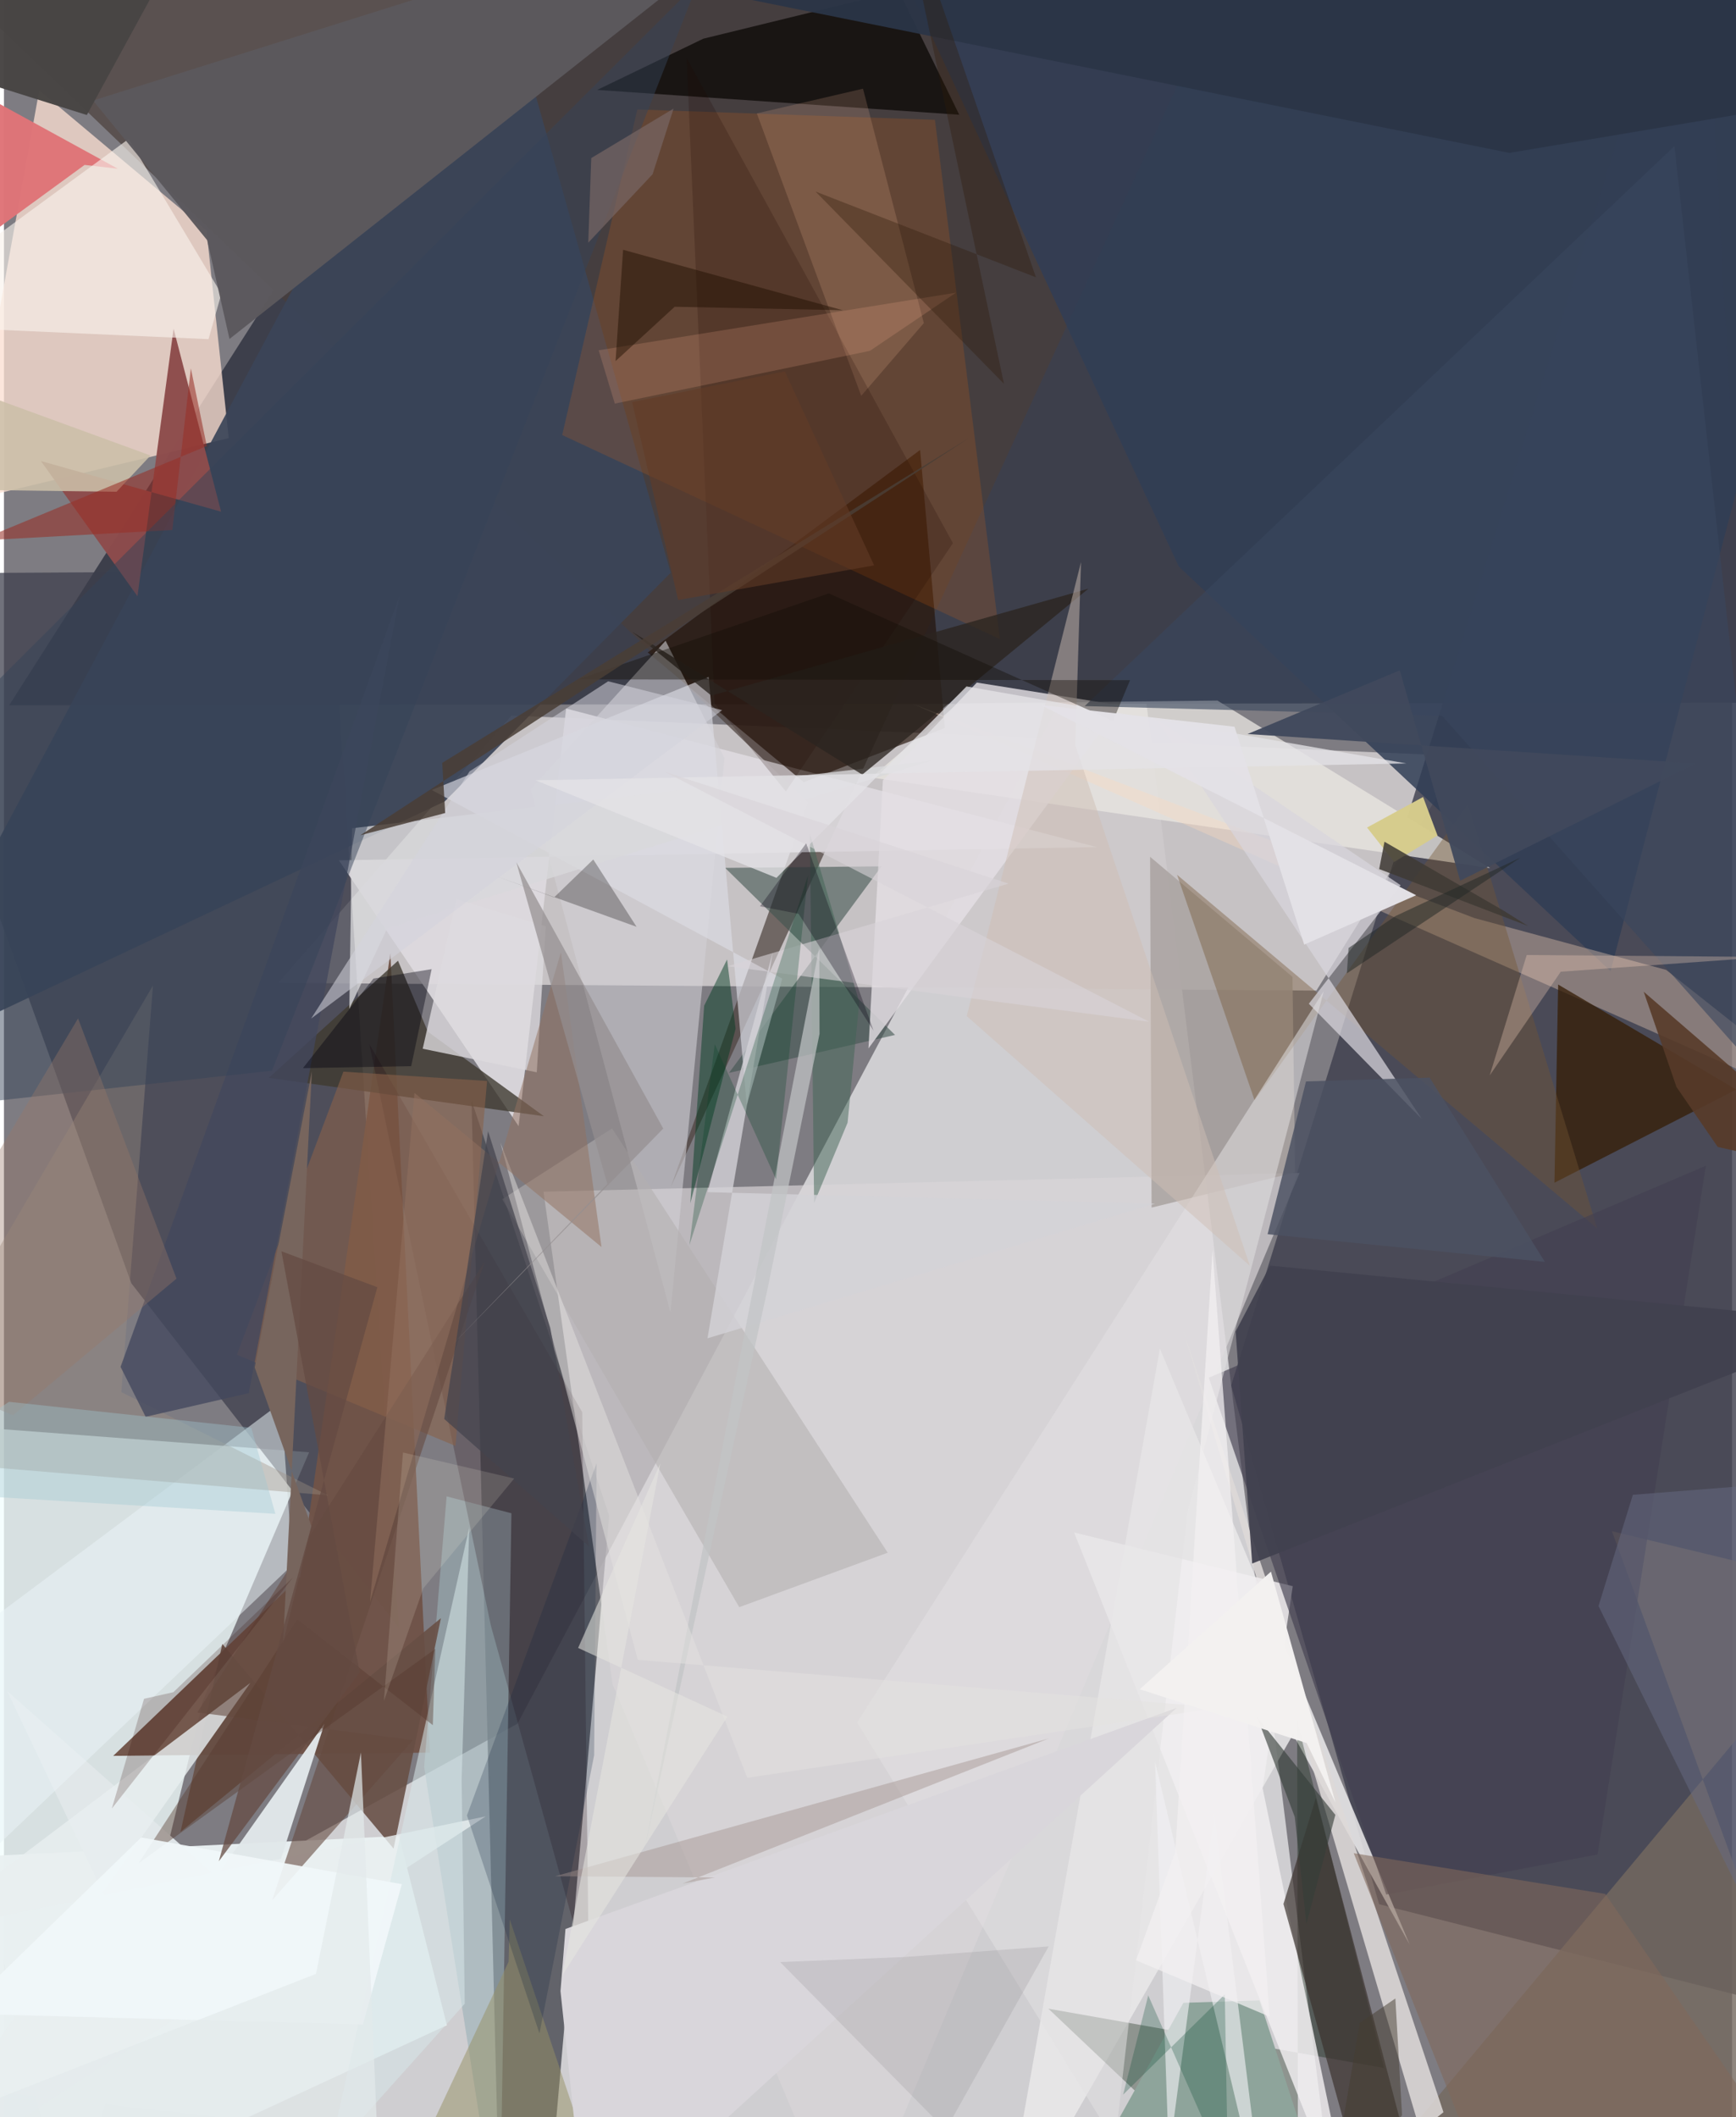 <svg xmlns="http://www.w3.org/2000/svg" width="228" height="278" viewBox="0 0 836 1024"><path fill="#7e7c82" d="M0 0h836v1024H0z"/><path fill="#fefeff" fill-opacity=".635" d="M645.441 1086l-100.76-810.166-296.28 557.87L-62 1005.124z"/><path fill="#3d3f4b" d="M259.493-62L898-4.3l-54.332 344.188-841.156 1.25z"/><path fill="#f2fdfd" fill-opacity=".769" d="M147.631 702.424L-62 686.65 32.397 1086l63.826-263.4z"/><path fill="#ccc8ca" fill-opacity=".914" d="M132.745 475.381l502.172 3.735 70.723-113.452L245.52 346.1z"/><path fill="#3f3f4e" fill-opacity=".816" d="M878.049 974.936l-212.8-53.937-71.56-250.915L820.738-62z"/><path fill="#4a4b53" fill-opacity=".816" d="M267.148 1025.363l-28.257 12.324-12.708-505.512 66.605 200.905z"/><path fill="#3c3e4c" fill-opacity=".733" d="M61.629 620.686L-62 277.403l220.027-1.23 32.935 510.962z"/><path fill="#fbded1" fill-opacity=".769" d="M-18.877 242.46L17.081 43.64l80.895 67.867 10.772 100.395z"/><path fill="#4a3d39" fill-opacity=".686" d="M615.193-62l-292.57 636.056L388.97 388.01-62-43.989z"/><path fill="#d9d5d8" fill-opacity=".675" d="M261.019 576.385l365.758-9.06L408.763 1086l-114.33-271.358z"/><path fill="#705348" fill-opacity=".961" d="M52.854 849.253l90.53-86.742 43.53-301.458 19.123 386.632z"/><path fill="#eaf1f2" fill-opacity=".969" d="M-15.72 1086l5.512-188.18 201.36-9.817 23.13 91.531z"/><path fill="#dddade" fill-opacity=".925" d="M248.981 544.678l22.98-201.984 256.707 67.02-366.635 6.393z"/><path fill="#e9e6e1" fill-opacity=".765" d="M461.583 340.216l-41.998 35.834 299.367 43.812-131.901-81.014z"/><path fill="#eae8ea" fill-opacity=".855" d="M482.131 1086l77.074-433.757 120.763 288.112-56.343-101.461z"/><path fill="#231309" fill-opacity=".667" d="M386.889 378.294l-75.447-62.707 131.759-97.94 11.966 134.472z"/><path fill="#3b4558" fill-opacity=".918" d="M233.824-36.452L-62 517.425l275.234-129.81 109.32-110.607z"/><path fill="#001901" fill-opacity=".314" d="M626.06 1086l-.452-253.629 42.037 167.837-162.378-28.674z"/><path fill="#d2d0d6" fill-opacity=".58" d="M320.081 309.892l28.497 56.811-26.143 268.047-67.56-253.032z"/><path fill="#3f3a2f" fill-opacity=".788" d="M128.126 521.305l133.109 18.598-56.154-40.889-14.453-34.344z"/><path fill="#40544e" fill-opacity=".588" d="M424.534 419.02l-75.642.75 82.198 80.797-80.347 18.353z"/><path fill="#313e55" fill-opacity=".847" d="M777.239 469.729l-208.862-195.68L411.806-62 898 8.955z"/><path fill="#f86b02" fill-opacity=".161" d="M450.38 57.962l-143.976-5.017-36.353 157.479 211.773 98.713z"/><path fill="#090603" fill-opacity=".729" d="M432.871-4.416l-94.556 23.139L286.99 43.49l175.148 12.007z"/><path fill="#fdd9be" fill-opacity=".345" d="M439.448 340.342L898 543.432l-93.864-74.322-92.692-25.047z"/><path fill="#8e4c4c" fill-opacity=".973" d="M17.876 222.991l87.169 24.486-22.984-88.49-17.476 129.381z"/><path fill="#aba4a2" fill-opacity=".878" d="M555.19 584.078l69.42-17.028-1.265-94.566-68.882-58.08z"/><path fill="#9bafb6" fill-opacity=".604" d="M214.15 723.746l31.35 8.173L239.794 1086l-36.523-231.338z"/><path fill="#351c04" fill-opacity=".749" d="M750.091 572.042L898 496.266l-22.657 52.713-123.468-72.8z"/><path fill="#756960" fill-opacity=".808" d="M777.91 740.598L898 769.529 666.926 1046.03 898 1068.8z"/><path fill="#ddd9d8" fill-opacity=".871" d="M685.11 1030.573l11.286-8.96-125.66-377.444 54.746 185.163z"/><path fill="#e4e0e5" fill-opacity=".8" d="M418.228 507.085L539.925 341.16l-69.277-11.022-45.45 47.284z"/><path fill="#20030c" fill-opacity=".216" d="M279.76 683.036l-103.004-178.06 58.802 281.298 47.42 170.989z"/><path fill="#674f44" fill-opacity=".882" d="M211.382 782.654l-22.894 111.45-82.841-98.986-20.25 90.923z"/><path fill="#e2e8ea" fill-opacity=".969" d="M67.725 957.11l87.325-123.42-30.136 93.578L1.489 817.81z"/><path fill="#f0eef0" fill-opacity=".827" d="M623.49 767.184L517.7 741.187 654.863 1086l-45.968-221.19z"/><path fill="#3b312d" fill-opacity=".675" d="M664.78 1086l13.058-51.086-43.174-165.258-15.68 51.216z"/><path fill="#e8eef0" fill-opacity=".804" d="M-62 1070.892l295.06-192.386-274.22 56.593 160.346-121.146z"/><path fill="#eaf4f7" fill-opacity=".518" d="M139.646 756.793L-13.988 902.912l-42.895-81.747L134.093 678.39z"/><path fill="#e07478" fill-opacity=".973" d="M39.006 79.77l16.072 1.82-108.624-59.497L-62 153.5z"/><path fill="#dddde4" fill-opacity=".639" d="M206.948 382.083l169.589 91.254L359.34 534.6l-18.42-207.23z"/><path fill="#755533" fill-opacity=".4" d="M605.02 532.18l103.222-143.237 62.51 205.173-203.244-171.01z"/><path fill="#d8d6dd" fill-opacity=".725" d="M631.257 485.48l44.413-57.325-117.387-79.538L685.97 541.273z"/><path fill="#896049" fill-opacity=".592" d="M218.436 699.347l15.288-176.518-69.507-4.504-51.552 136.927z"/><path fill="#f9f2eb" fill-opacity=".624" d="M98.958 164.038l6.224-21.952-44.856-74.887L-62 156.871z"/><path fill="#5c595d" fill-opacity=".969" d="M395.045-62L43.106 48.62l55.185 67.528 10.818 47.813z"/><path fill="#d9d8db" fill-opacity=".78" d="M168.381 400.591l-1.292 87.377 18.328-38.994L448.79 367.88z"/><path fill="#b3b0b0" fill-opacity=".565" d="M355.701 777.327L241.063 580.031l53.115-34.259L427.53 750.988z"/><path fill="#434051" fill-opacity=".659" d="M823.347 563.826L582.868 666.35l85.84 249.967 102.26-19.384z"/><path fill="#f7bb99" fill-opacity=".18" d="M445.01 156.274L415.582 42.898l-51.36 11.948 50.487 136.624z"/><path fill="#8ea49b" d="M570.581 968.688l36.838-1.161L645.957 1086l-111.067-53.17z"/><path fill="#e3e1e3" fill-opacity=".529" d="M572.587 731.247l-35.073 305.065-124.786-203.219L638.47 479.381z"/><path fill="#9c9083" fill-opacity=".384" d="M56.776 673.312L156.8 723.235-62 705.065 72.087 476.66z"/><path fill="#f1f0f4" fill-opacity=".627" d="M585.521 877.407l24.787 198.944-53.43-224.314 6.68 191.072z"/><path fill="#42485d" fill-opacity=".773" d="M118.427 673.816l-49.878 11.446-12.144-24.163 135.021-373.092z"/><path fill="#0d0908" fill-opacity=".286" d="M266.138 434.034l-28.21-10.333 68.114 24.558-20.945-32.548z"/><path fill="#d6e5e7" fill-opacity=".557" d="M225.094 738.768l-3.677 121.926 1.5 108.469-65.675 73.325z"/><path fill="#1e0500" fill-opacity=".204" d="M330.253 28.022l13.498 312.16 34.507 42.62 80.82-120.106z"/><path fill="#2b2420" fill-opacity=".776" d="M342.221 336.436l182.414-51.716-109.416 89.937-111.404-69.161z"/><path fill="#81695a" fill-opacity=".569" d="M728.412 1086h163.655l-117.41-169.972-121.672-19.7z"/><path fill="#3a475e" fill-opacity=".6" d="M695.666 346.15L859.43 530.41l-51.3-459.754-285.31 270.859z"/><path fill="#cebfb4" fill-opacity=".49" d="M465.766 491.455l136.979 120.768-84.443-251.703 2.752-88.684z"/><path fill="#003b20" fill-opacity=".471" d="M353.94 497.565l-4.117-33.514-11.094 22.397-6.677 95.491z"/><path fill="#dedbdf" fill-opacity=".78" d="M202.581 507.235l55.178 11.4 4.347-70.565-43.198-13.197z"/><path fill="#406354" fill-opacity=".494" d="M389.88 403.284l23.892 81.434-5.642 58.277-16.195 38.861z"/><path fill="#65493f" fill-opacity=".588" d="M129.743 919.083l68.133-77.469-104.362-13.36 139.114-218.206z"/><path fill="#484544" fill-opacity=".973" d="M-62-12.24v35.656L40.093 55.634 104.31-62z"/><path fill="#d4d2d8" fill-opacity=".788" d="M340.349 647.285l31.575-186.65-31.558 115.968 216.501 5.553z"/><path fill="#969065" fill-opacity=".502" d="M182.748 1079.548L297.61 1086l-52.937-157.744-.532 20.556z"/><path fill="#d4d4dc" fill-opacity=".549" d="M292.297 329.519l-67.034 43.553-76.651 119.563 198.815-149.16z"/><path fill="#ccbfa8" fill-opacity=".878" d="M70.908 220.317L-62 171.797v64.53l116.458 1.525z"/><path fill="#d9d6db" d="M567.315 826.046l-295.67 106.936-2.408 30.078L282.311 1086z"/><path fill="#c1c4c6" fill-opacity=".714" d="M394.554 500.04L369.39 623.509l-59.687 271.873 84.746-437.237z"/><path fill="#15223f" fill-opacity=".235" d="M223.973 878.06l62.734-170.373-1.197 141.27-26.449 134.535z"/><path fill="#a1928d" fill-opacity=".435" d="M505.444 840.842l-238.81 66.637 77.364.574-15.754 2.987z"/><path fill="#fbb493" fill-opacity=".188" d="M460.583 141.55l-41.661 28.14-123.41 25.515-7.81-25.779z"/><path fill="#00442d" fill-opacity=".259" d="M590.608 964.622l1.578 88.124-38.62-87.662-12.147 48.02z"/><path fill="#e4e2e6" fill-opacity=".776" d="M257.16 377.395l421.25-8.148L465.653 332l-91.94 92.589z"/><path fill="#4c5263" fill-opacity=".835" d="M745.455 610.333l-55.728-89.112-59.825 1.827-18.59 73.897z"/><path fill="#676a80" fill-opacity=".522" d="M898 1033.101L771.394 776.784l16.627-53.8 92.997-7.322z"/><path fill="#929093" fill-opacity=".239" d="M455.593 1030.206l49.83-88.806-68.88 5.085-61.024 2.508z"/><path fill="#140e07" fill-opacity=".396" d="M544.773 328.973l-266.959-.38 121.223-41.59 137.499 61.679z"/><path fill="#973027" fill-opacity=".569" d="M90.42 178.165l-8.964 78.182-93.621 5.107 110.28-45.712z"/><path fill="#211000" fill-opacity=".475" d="M324.474 148.374l-28.588 26.273 3.637-53.829 106.297 29.23z"/><path fill="#2a3547" fill-opacity=".949" d="M866.683-62L280.294-16.453l447.971 90.408L898 45.492z"/><path fill="#353e38" fill-opacity=".624" d="M624.464 878.785l5.624 51.766 14.003-52.76-37.84-47.275z"/><path fill="#d6cc8c" fill-opacity=".98" d="M659.417 400.246l13.108 16.684 20.978-12.84-6.974-18.607z"/><path fill="#e4e2e0" fill-opacity=".482" d="M306.63 802.82l281.211 23.126-228.255 33.909L240.14 552.554z"/><path fill="#d8d3d9" fill-opacity=".596" d="M350.1 467.342l203.944 26.852-234.467-120.948L486.03 427.38z"/><path fill="#364359" fill-opacity=".478" d="M-62 538.74l191.68-20.89L335.797-8.589-62 388.052z"/><path fill="#004124" fill-opacity=".271" d="M343.865 505.035l29.636 65.337 15.46-146.923-57.359 178.76z"/><path fill="#573a29" fill-opacity=".894" d="M793.265 479.67L898 570.148l-68.924-15.412-19.965-29.015z"/><path fill="#55382d" fill-opacity=".412" d="M207.46 834.386l1.241-36.917-143.6 103.746 76.79-118.016z"/><path fill="#3f3a35" fill-opacity=".859" d="M667.858 407.12l58.09 33.61 11.358 7.143-72.006-27.54z"/><path fill="#01000d" fill-opacity=".396" d="M206.895 468.748l-28.145 4.55-34.112 43.322 52.382-.956z"/><path fill="#f1f7f9" fill-opacity=".925" d="M66.399 888.726l-87.586 85.182 194.815 5.3 18.851-67.905z"/><path fill="#92725f" fill-opacity=".506" d="M177.096 774.78l92.34-314.22 19.647 142.595-90.486-74.534z"/><path fill="#41495c" fill-opacity=".949" d="M704.476 425.973l-29.208-101.762-73.635 30.806 216.865 14.224z"/><path fill="#43434d" fill-opacity=".718" d="M234.204 547.12l30.1 95.142 18.717 105.68-70.042-61.64z"/><path fill="#fed9c1" fill-opacity=".298" d="M736.669 461.904l116.771.945-100.298 7.132-34.395 50.184z"/><path fill="#4a3e36" fill-opacity=".847" d="M212.022 368.975l1.433 24.255-41.049 10.739 294.6-192.214z"/><path fill="#301a0b" fill-opacity=".349" d="M483.779 185.656L431.468-62l67.79 196.132-106.623-41.483z"/><path fill="#e6e5e1" fill-opacity=".553" d="M270.144 955.328l79.839-125.064-72.228-33.212 39.774-89.267z"/><path fill="#f3f0f1" fill-opacity=".737" d="M584.686 604.61l27.635 370.791-64.627-27.265 18.965-52.418z"/><path fill="#463e32" fill-opacity=".498" d="M655.901 978.388l17.223-11.789 3.232 56.38-38.73 63.021z"/><path fill="#090011" fill-opacity=".302" d="M384.42 441.982l36.263 56.538-32.596-90.624-22.343 30.448z"/><path fill="#e3e1e6" fill-opacity=".984" d="M683.191 432.988l-181.718-92.052 93.834 10.56 33.715 105.368z"/><path fill="#997768" fill-opacity=".369" d="M-62 656.87l97.845-164.308 47.627 125.873-79.096 66.067z"/><path fill="#77655d" d="M148.965 518.116l-13.93 276.388 13.723-56.29-27.441-76.805z"/><path fill="#242928" fill-opacity=".522" d="M649.656 470.79l84.071-56.031-60.554 28.31-22.684 15.427z"/><path fill="#786765" fill-opacity=".694" d="M284.11 76.46l39.83-23.936-10.155 31.763-31.116 33.085z"/><path fill="#fef2e1" fill-opacity=".149" d="M246.844 715.109l-43.961 53.095-19.06 54.45 9.202-120.139z"/><path fill="#9fc9d3" fill-opacity=".376" d="M131.307 732.19L-62 720.594 2.459 678.01l117.19 12.582z"/><path fill="#e2eaeb" fill-opacity=".706" d="M150.941 954.708l-188.13 73.615L182.889 1086 172.7 847.62z"/><path fill="#f2f0ef" fill-opacity=".988" d="M644.181 871.923l-13.963-28.858-80.786-26.024 63.505-56.898z"/><path fill="#41414f" fill-opacity=".929" d="M898 639.787l-294.157 116.44-7.983-112.236 16.658-31.854z"/><path fill="#320c07" fill-opacity=".204" d="M52.186 874.725l15.573-53.072 14.184-3.197 57.83-55.43z"/><path fill="#644a43" fill-opacity=".741" d="M134.227 605.199l37.878 203.62-68.168 91.405 76.689-277.627z"/><path fill="#623c27" fill-opacity=".596" d="M303.89 194.478l73.912-14.832 43.157 93.814-94.808 16.753z"/><path fill="#948f90" fill-opacity=".71" d="M216.257 651.07l75.62-78.396-44.015-155.624 71.083 128.786z"/></svg>